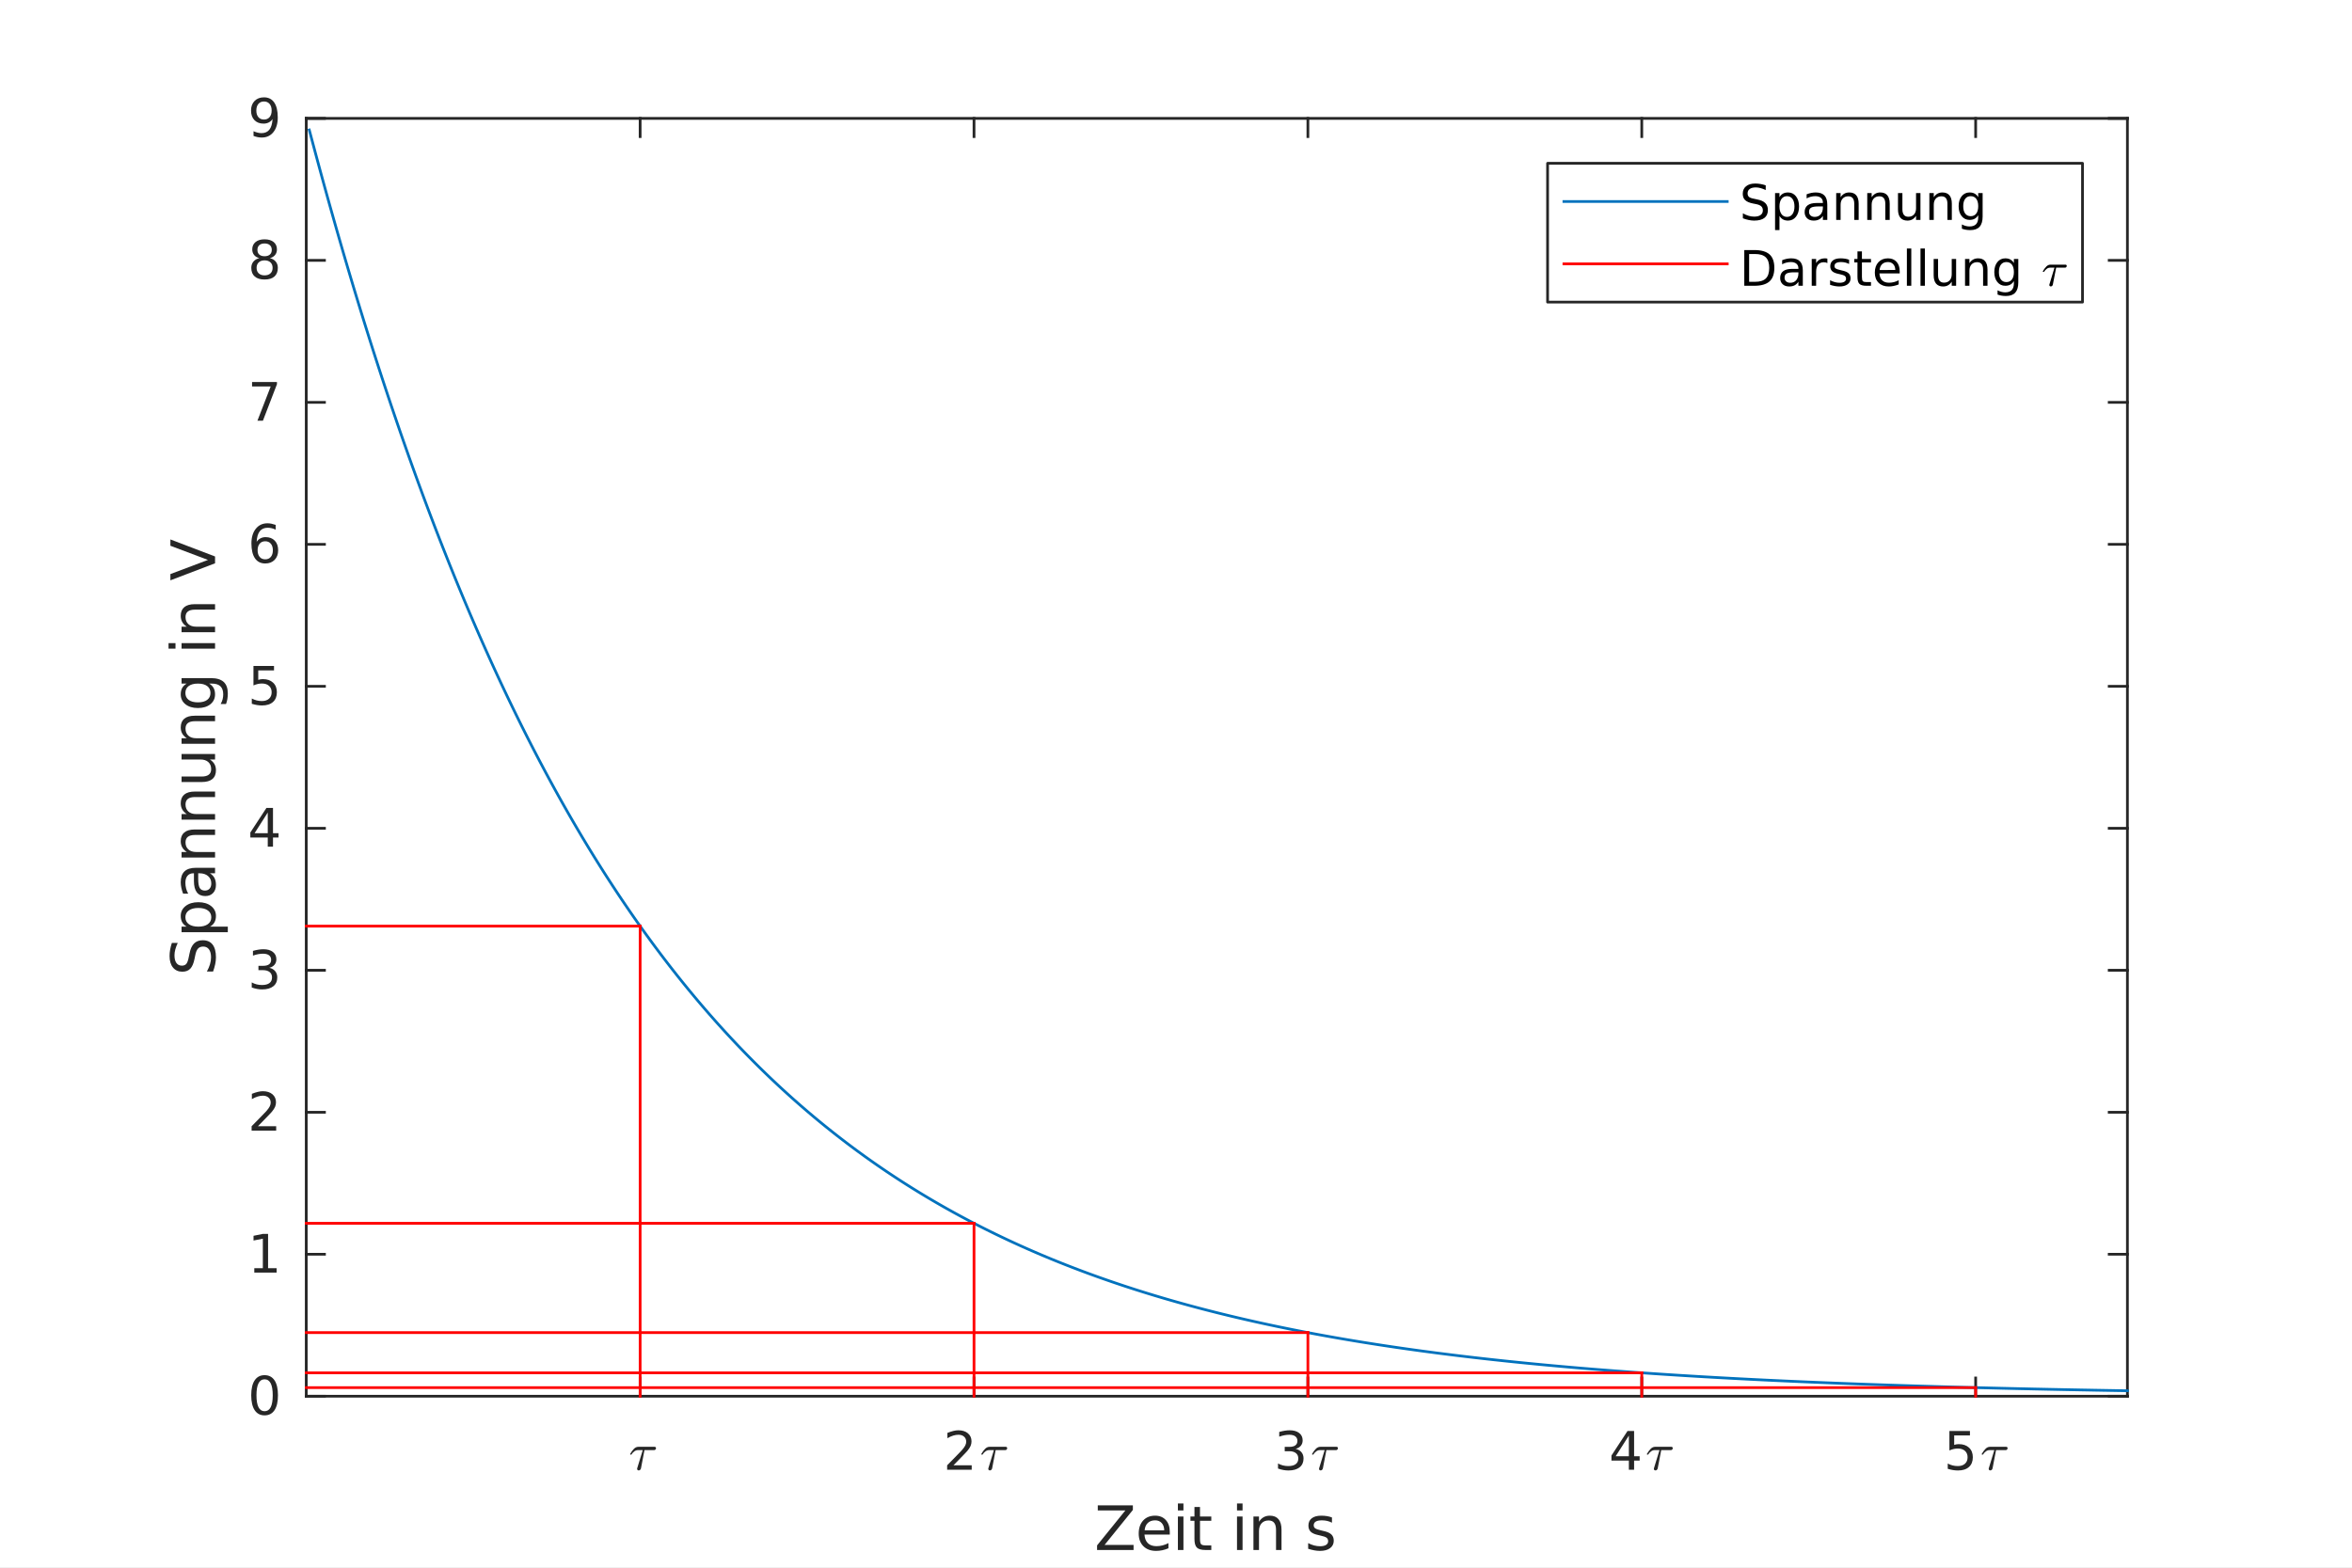 <?xml version="1.0"?>
<!DOCTYPE svg PUBLIC '-//W3C//DTD SVG 1.0//EN'
          'http://www.w3.org/TR/2001/REC-SVG-20010904/DTD/svg10.dtd'>
<svg xmlns:xlink="http://www.w3.org/1999/xlink" style="fill-opacity:1; color-rendering:auto; color-interpolation:auto; text-rendering:auto; stroke:black; stroke-linecap:square; stroke-miterlimit:10; shape-rendering:auto; stroke-opacity:1; fill:black; stroke-dasharray:none; font-weight:normal; stroke-width:1; font-family:'Dialog'; font-style:normal; stroke-linejoin:miter; font-size:12px; stroke-dashoffset:0; image-rendering:auto;" width="576" height="384" xmlns="http://www.w3.org/2000/svg"
><rect width="100%" height="100%" fill="#333333" stroke="none"/><!--Generated by the Batik Graphics2D SVG Generator--><defs id="genericDefs"
  /><g
  ><defs id="defs1"
    ><clipPath clipPathUnits="userSpaceOnUse" id="clipPath1"
      ><path d="M0 0 L576 0 L576 384 L0 384 L0 0 Z"
      /></clipPath
    ></defs
    ><g style="fill:white; stroke:white;"
    ><rect x="0" y="0" width="576" style="clip-path:url(#clipPath1); stroke:none;" height="384"
    /></g
    ><g style="fill:white; text-rendering:optimizeSpeed; color-rendering:optimizeSpeed; image-rendering:optimizeSpeed; shape-rendering:crispEdges; stroke:white; color-interpolation:sRGB;"
    ><rect x="0" width="576" height="384" y="0" style="stroke:none;"
      /><path style="stroke:none;" d="M75 342 L521 342 L521 29 L75 29 Z"
    /></g
    ><g style="fill:rgb(38,38,38); text-rendering:geometricPrecision; image-rendering:optimizeQuality; color-rendering:optimizeQuality; stroke-linejoin:round; stroke:rgb(38,38,38); color-interpolation:linearRGB; stroke-width:0.667;"
    ><line y2="342" style="fill:none;" x1="75" x2="521" y1="342"
      /><line y2="29" style="fill:none;" x1="75" x2="521" y1="29"
      /><line y2="337.54" style="fill:none;" x1="156.767" x2="156.767" y1="342"
      /><line y2="337.54" style="fill:none;" x1="238.533" x2="238.533" y1="342"
      /><line y2="337.54" style="fill:none;" x1="320.3" x2="320.3" y1="342"
      /><line y2="337.54" style="fill:none;" x1="402.067" x2="402.067" y1="342"
      /><line y2="337.54" style="fill:none;" x1="483.833" x2="483.833" y1="342"
      /><line y2="33.46" style="fill:none;" x1="156.767" x2="156.767" y1="29"
      /><line y2="33.46" style="fill:none;" x1="238.533" x2="238.533" y1="29"
      /><line y2="33.46" style="fill:none;" x1="320.3" x2="320.3" y1="29"
      /><line y2="33.46" style="fill:none;" x1="402.067" x2="402.067" y1="29"
      /><line y2="33.46" style="fill:none;" x1="483.833" x2="483.833" y1="29"
    /></g
    ><g transform="translate(154,360)" style="font-size:13.333px; fill:rgb(38,38,38); text-rendering:geometricPrecision; image-rendering:optimizeQuality; color-rendering:optimizeQuality; font-family:'mwb_cmmi10'; stroke:rgb(38,38,38); color-interpolation:linearRGB;"
    ><path style="stroke:none;" d="M2.031 -0.203 Q2.031 -0.281 2.047 -0.344 L3.406 -4.797 L2.234 -4.797 Q1.766 -4.797 1.352 -4.5 Q0.938 -4.203 0.656 -3.75 Q0.641 -3.688 0.578 -3.688 L0.438 -3.688 Q0.312 -3.688 0.312 -3.828 Q0.312 -3.844 0.344 -3.891 Q0.766 -4.625 1.25 -5.117 Q1.734 -5.609 2.344 -5.609 L6.328 -5.609 Q6.469 -5.609 6.562 -5.516 Q6.656 -5.422 6.656 -5.281 Q6.656 -5.078 6.523 -4.938 Q6.391 -4.797 6.188 -4.797 L3.828 -4.797 L2.969 -0.312 Q2.906 -0.109 2.773 0.031 Q2.641 0.172 2.422 0.172 Q2.25 0.172 2.141 0.07 Q2.031 -0.031 2.031 -0.203 Z"
    /></g
    ><g transform="translate(231,360)" style="font-size:13.333px; fill:rgb(38,38,38); text-rendering:geometricPrecision; image-rendering:optimizeQuality; color-rendering:optimizeQuality; font-family:'SansSerif'; stroke:rgb(38,38,38); color-interpolation:linearRGB;"
    ><path style="stroke:none;" d="M2.5 -1.078 L6.969 -1.078 L6.969 0 L0.953 0 L0.953 -1.078 Q1.688 -1.828 2.945 -3.102 Q4.203 -4.375 4.531 -4.75 Q5.141 -5.438 5.383 -5.922 Q5.625 -6.406 5.625 -6.859 Q5.625 -7.625 5.102 -8.094 Q4.578 -8.562 3.719 -8.562 Q3.109 -8.562 2.445 -8.359 Q1.781 -8.156 1.016 -7.719 L1.016 -9.016 Q1.797 -9.328 2.469 -9.492 Q3.141 -9.656 3.688 -9.656 Q5.172 -9.656 6.047 -8.914 Q6.922 -8.172 6.922 -6.938 Q6.922 -6.359 6.703 -5.836 Q6.484 -5.312 5.906 -4.609 Q5.75 -4.422 4.898 -3.539 Q4.047 -2.656 2.5 -1.078 Z"
    /></g
    ><g transform="translate(240,360)" style="font-size:13.333px; fill:rgb(38,38,38); text-rendering:geometricPrecision; image-rendering:optimizeQuality; color-rendering:optimizeQuality; font-family:'mwb_cmmi10'; stroke:rgb(38,38,38); color-interpolation:linearRGB;"
    ><path style="stroke:none;" d="M2.031 -0.203 Q2.031 -0.281 2.047 -0.344 L3.406 -4.797 L2.234 -4.797 Q1.766 -4.797 1.352 -4.5 Q0.938 -4.203 0.656 -3.75 Q0.641 -3.688 0.578 -3.688 L0.438 -3.688 Q0.312 -3.688 0.312 -3.828 Q0.312 -3.844 0.344 -3.891 Q0.766 -4.625 1.25 -5.117 Q1.734 -5.609 2.344 -5.609 L6.328 -5.609 Q6.469 -5.609 6.562 -5.516 Q6.656 -5.422 6.656 -5.281 Q6.656 -5.078 6.523 -4.938 Q6.391 -4.797 6.188 -4.797 L3.828 -4.797 L2.969 -0.312 Q2.906 -0.109 2.773 0.031 Q2.641 0.172 2.422 0.172 Q2.25 0.172 2.141 0.07 Q2.031 -0.031 2.031 -0.203 Z"
    /></g
    ><g transform="translate(312,360)" style="font-size:13.333px; fill:rgb(38,38,38); text-rendering:geometricPrecision; image-rendering:optimizeQuality; color-rendering:optimizeQuality; font-family:'SansSerif'; stroke:rgb(38,38,38); color-interpolation:linearRGB;"
    ><path style="stroke:none;" d="M5.281 -5.109 Q6.203 -4.906 6.719 -4.289 Q7.234 -3.672 7.234 -2.75 Q7.234 -1.359 6.266 -0.586 Q5.297 0.188 3.516 0.188 Q2.922 0.188 2.289 0.07 Q1.656 -0.047 0.984 -0.281 L0.984 -1.531 Q1.531 -1.219 2.164 -1.055 Q2.797 -0.891 3.484 -0.891 Q4.688 -0.891 5.32 -1.367 Q5.953 -1.844 5.953 -2.75 Q5.953 -3.594 5.367 -4.062 Q4.781 -4.531 3.734 -4.531 L2.625 -4.531 L2.625 -5.594 L3.781 -5.594 Q4.734 -5.594 5.234 -5.969 Q5.734 -6.344 5.734 -7.062 Q5.734 -7.781 5.219 -8.172 Q4.703 -8.562 3.734 -8.562 Q3.203 -8.562 2.602 -8.453 Q2 -8.344 1.281 -8.094 L1.281 -9.25 Q2 -9.453 2.641 -9.555 Q3.281 -9.656 3.844 -9.656 Q5.312 -9.656 6.164 -8.992 Q7.016 -8.328 7.016 -7.188 Q7.016 -6.406 6.562 -5.859 Q6.109 -5.312 5.281 -5.109 Z"
    /></g
    ><g transform="translate(321,360)" style="font-size:13.333px; fill:rgb(38,38,38); text-rendering:geometricPrecision; image-rendering:optimizeQuality; color-rendering:optimizeQuality; font-family:'mwb_cmmi10'; stroke:rgb(38,38,38); color-interpolation:linearRGB;"
    ><path style="stroke:none;" d="M2.031 -0.203 Q2.031 -0.281 2.047 -0.344 L3.406 -4.797 L2.234 -4.797 Q1.766 -4.797 1.352 -4.5 Q0.938 -4.203 0.656 -3.75 Q0.641 -3.688 0.578 -3.688 L0.438 -3.688 Q0.312 -3.688 0.312 -3.828 Q0.312 -3.844 0.344 -3.891 Q0.766 -4.625 1.25 -5.117 Q1.734 -5.609 2.344 -5.609 L6.328 -5.609 Q6.469 -5.609 6.562 -5.516 Q6.656 -5.422 6.656 -5.281 Q6.656 -5.078 6.523 -4.938 Q6.391 -4.797 6.188 -4.797 L3.828 -4.797 L2.969 -0.312 Q2.906 -0.109 2.773 0.031 Q2.641 0.172 2.422 0.172 Q2.25 0.172 2.141 0.07 Q2.031 -0.031 2.031 -0.203 Z"
    /></g
    ><g transform="translate(394,360)" style="font-size:13.333px; fill:rgb(38,38,38); text-rendering:geometricPrecision; image-rendering:optimizeQuality; color-rendering:optimizeQuality; font-family:'SansSerif'; stroke:rgb(38,38,38); color-interpolation:linearRGB;"
    ><path style="stroke:none;" d="M4.906 -8.359 L1.672 -3.297 L4.906 -3.297 L4.906 -8.359 ZM4.578 -9.484 L6.188 -9.484 L6.188 -3.297 L7.547 -3.297 L7.547 -2.234 L6.188 -2.234 L6.188 0 L4.906 0 L4.906 -2.234 L0.641 -2.234 L0.641 -3.469 L4.578 -9.484 Z"
    /></g
    ><g transform="translate(403,360)" style="font-size:13.333px; fill:rgb(38,38,38); text-rendering:geometricPrecision; image-rendering:optimizeQuality; color-rendering:optimizeQuality; font-family:'mwb_cmmi10'; stroke:rgb(38,38,38); color-interpolation:linearRGB;"
    ><path style="stroke:none;" d="M2.031 -0.203 Q2.031 -0.281 2.047 -0.344 L3.406 -4.797 L2.234 -4.797 Q1.766 -4.797 1.352 -4.5 Q0.938 -4.203 0.656 -3.75 Q0.641 -3.688 0.578 -3.688 L0.438 -3.688 Q0.312 -3.688 0.312 -3.828 Q0.312 -3.844 0.344 -3.891 Q0.766 -4.625 1.25 -5.117 Q1.734 -5.609 2.344 -5.609 L6.328 -5.609 Q6.469 -5.609 6.562 -5.516 Q6.656 -5.422 6.656 -5.281 Q6.656 -5.078 6.523 -4.938 Q6.391 -4.797 6.188 -4.797 L3.828 -4.797 L2.969 -0.312 Q2.906 -0.109 2.773 0.031 Q2.641 0.172 2.422 0.172 Q2.25 0.172 2.141 0.07 Q2.031 -0.031 2.031 -0.203 Z"
    /></g
    ><g transform="translate(476,360)" style="font-size:13.333px; fill:rgb(38,38,38); text-rendering:geometricPrecision; image-rendering:optimizeQuality; color-rendering:optimizeQuality; font-family:'SansSerif'; stroke:rgb(38,38,38); color-interpolation:linearRGB;"
    ><path style="stroke:none;" d="M1.406 -9.484 L6.438 -9.484 L6.438 -8.391 L2.578 -8.391 L2.578 -6.078 Q2.859 -6.172 3.141 -6.219 Q3.422 -6.266 3.688 -6.266 Q5.281 -6.266 6.211 -5.398 Q7.141 -4.531 7.141 -3.047 Q7.141 -1.516 6.188 -0.664 Q5.234 0.188 3.5 0.188 Q2.906 0.188 2.281 0.086 Q1.656 -0.016 1 -0.219 L1 -1.516 Q1.578 -1.203 2.188 -1.047 Q2.797 -0.891 3.469 -0.891 Q4.578 -0.891 5.219 -1.469 Q5.859 -2.047 5.859 -3.047 Q5.859 -4.031 5.219 -4.609 Q4.578 -5.188 3.469 -5.188 Q2.953 -5.188 2.445 -5.07 Q1.938 -4.953 1.406 -4.719 L1.406 -9.484 Z"
    /></g
    ><g transform="translate(485,360)" style="font-size:13.333px; fill:rgb(38,38,38); text-rendering:geometricPrecision; image-rendering:optimizeQuality; color-rendering:optimizeQuality; font-family:'mwb_cmmi10'; stroke:rgb(38,38,38); color-interpolation:linearRGB;"
    ><path style="stroke:none;" d="M2.031 -0.203 Q2.031 -0.281 2.047 -0.344 L3.406 -4.797 L2.234 -4.797 Q1.766 -4.797 1.352 -4.5 Q0.938 -4.203 0.656 -3.75 Q0.641 -3.688 0.578 -3.688 L0.438 -3.688 Q0.312 -3.688 0.312 -3.828 Q0.312 -3.844 0.344 -3.891 Q0.766 -4.625 1.25 -5.117 Q1.734 -5.609 2.344 -5.609 L6.328 -5.609 Q6.469 -5.609 6.562 -5.516 Q6.656 -5.422 6.656 -5.281 Q6.656 -5.078 6.523 -4.938 Q6.391 -4.797 6.188 -4.797 L3.828 -4.797 L2.969 -0.312 Q2.906 -0.109 2.773 0.031 Q2.641 0.172 2.422 0.172 Q2.25 0.172 2.141 0.07 Q2.031 -0.031 2.031 -0.203 Z"
    /></g
    ><g transform="translate(298,365.667)" style="font-size:14.667px; fill:rgb(38,38,38); text-rendering:geometricPrecision; image-rendering:optimizeQuality; color-rendering:optimizeQuality; font-family:'SansSerif'; stroke:rgb(38,38,38); color-interpolation:linearRGB;"
    ><path style="stroke:none;" d="M-29.156 3.062 L-20.562 3.062 L-20.562 4.188 L-27.484 12.75 L-20.391 12.75 L-20.391 14 L-29.328 14 L-29.328 12.875 L-22.406 4.312 L-29.156 4.312 L-29.156 3.062 ZM-11.522 9.562 L-11.522 10.219 L-17.725 10.219 Q-17.631 11.609 -16.881 12.336 Q-16.131 13.062 -14.803 13.062 Q-14.022 13.062 -13.296 12.875 Q-12.569 12.688 -11.85 12.312 L-11.85 13.578 Q-12.569 13.891 -13.335 14.055 Q-14.1 14.219 -14.882 14.219 Q-16.835 14.219 -17.983 13.07 Q-19.131 11.922 -19.131 9.984 Q-19.131 7.969 -18.046 6.781 Q-16.96 5.594 -15.116 5.594 Q-13.46 5.594 -12.491 6.664 Q-11.522 7.734 -11.522 9.562 ZM-12.882 9.172 Q-12.897 8.062 -13.499 7.398 Q-14.1 6.734 -15.1 6.734 Q-16.225 6.734 -16.905 7.375 Q-17.585 8.016 -17.678 9.172 L-12.882 9.172 ZM-9.536 5.797 L-8.177 5.797 L-8.177 14 L-9.536 14 L-9.536 5.797 ZM-9.536 2.609 L-8.177 2.609 L-8.177 4.312 L-9.536 4.312 L-9.536 2.609 ZM-4.121 3.469 L-4.121 5.797 L-1.355 5.797 L-1.355 6.844 L-4.121 6.844 L-4.121 11.297 Q-4.121 12.297 -3.847 12.586 Q-3.574 12.875 -2.73 12.875 L-1.355 12.875 L-1.355 14 L-2.73 14 Q-4.293 14 -4.886 13.414 Q-5.48 12.828 -5.48 11.297 L-5.48 6.844 L-6.464 6.844 L-6.464 5.797 L-5.48 5.797 L-5.48 3.469 L-4.121 3.469 ZM4.941 5.797 L6.3 5.797 L6.3 14 L4.941 14 L4.941 5.797 ZM4.941 2.609 L6.3 2.609 L6.3 4.312 L4.941 4.312 L4.941 2.609 ZM15.841 9.047 L15.841 14 L14.497 14 L14.497 9.094 Q14.497 7.922 14.044 7.344 Q13.591 6.766 12.669 6.766 Q11.591 6.766 10.958 7.461 Q10.325 8.156 10.325 9.359 L10.325 14 L8.966 14 L8.966 5.797 L10.325 5.797 L10.325 7.078 Q10.81 6.328 11.466 5.961 Q12.122 5.594 12.982 5.594 Q14.388 5.594 15.114 6.469 Q15.841 7.344 15.841 9.047 ZM28.195 6.031 L28.195 7.312 Q27.633 7.016 27.015 6.875 Q26.398 6.734 25.742 6.734 Q24.726 6.734 24.226 7.039 Q23.726 7.344 23.726 7.953 Q23.726 8.422 24.086 8.688 Q24.445 8.953 25.539 9.203 L25.992 9.312 Q27.43 9.609 28.031 10.172 Q28.633 10.734 28.633 11.734 Q28.633 12.875 27.734 13.547 Q26.836 14.219 25.242 14.219 Q24.586 14.219 23.875 14.086 Q23.164 13.953 22.367 13.703 L22.367 12.312 Q23.117 12.703 23.844 12.891 Q24.57 13.078 25.273 13.078 Q26.226 13.078 26.742 12.758 Q27.258 12.438 27.258 11.844 Q27.258 11.297 26.883 11 Q26.508 10.703 25.258 10.438 L24.789 10.328 Q23.539 10.062 22.984 9.516 Q22.43 8.969 22.43 8.016 Q22.43 6.859 23.25 6.227 Q24.07 5.594 25.57 5.594 Q26.32 5.594 26.984 5.703 Q27.648 5.812 28.195 6.031 Z"
    /></g
    ><g style="fill:rgb(38,38,38); text-rendering:geometricPrecision; image-rendering:optimizeQuality; color-rendering:optimizeQuality; stroke-linejoin:round; stroke:rgb(38,38,38); color-interpolation:linearRGB; stroke-width:0.667;"
    ><line y2="29" style="fill:none;" x1="75" x2="75" y1="342"
      /><line y2="29" style="fill:none;" x1="521" x2="521" y1="342"
      /><line y2="342" style="fill:none;" x1="75" x2="79.46" y1="342"
      /><line y2="307.222" style="fill:none;" x1="75" x2="79.46" y1="307.222"
      /><line y2="272.445" style="fill:none;" x1="75" x2="79.46" y1="272.445"
      /><line y2="237.667" style="fill:none;" x1="75" x2="79.46" y1="237.667"
      /><line y2="202.889" style="fill:none;" x1="75" x2="79.46" y1="202.889"
      /><line y2="168.111" style="fill:none;" x1="75" x2="79.46" y1="168.111"
      /><line y2="133.333" style="fill:none;" x1="75" x2="79.46" y1="133.333"
      /><line y2="98.556" style="fill:none;" x1="75" x2="79.46" y1="98.556"
      /><line y2="63.778" style="fill:none;" x1="75" x2="79.46" y1="63.778"
      /><line y2="29" style="fill:none;" x1="75" x2="79.46" y1="29"
      /><line y2="342" style="fill:none;" x1="521" x2="516.54" y1="342"
      /><line y2="307.222" style="fill:none;" x1="521" x2="516.54" y1="307.222"
      /><line y2="272.445" style="fill:none;" x1="521" x2="516.54" y1="272.445"
      /><line y2="237.667" style="fill:none;" x1="521" x2="516.54" y1="237.667"
      /><line y2="202.889" style="fill:none;" x1="521" x2="516.54" y1="202.889"
      /><line y2="168.111" style="fill:none;" x1="521" x2="516.54" y1="168.111"
      /><line y2="133.333" style="fill:none;" x1="521" x2="516.54" y1="133.333"
      /><line y2="98.556" style="fill:none;" x1="521" x2="516.54" y1="98.556"
      /><line y2="63.778" style="fill:none;" x1="521" x2="516.54" y1="63.778"
      /><line y2="29" style="fill:none;" x1="521" x2="516.54" y1="29"
    /></g
    ><g transform="translate(69.667,342)" style="font-size:13.333px; fill:rgb(38,38,38); text-rendering:geometricPrecision; image-rendering:optimizeQuality; color-rendering:optimizeQuality; font-family:'SansSerif'; stroke:rgb(38,38,38); color-interpolation:linearRGB;"
    ><path style="stroke:none;" d="M-4.875 -4.141 Q-5.859 -4.141 -6.359 -3.164 Q-6.859 -2.188 -6.859 -0.234 Q-6.859 1.719 -6.359 2.695 Q-5.859 3.672 -4.875 3.672 Q-3.875 3.672 -3.375 2.695 Q-2.875 1.719 -2.875 -0.234 Q-2.875 -2.188 -3.375 -3.164 Q-3.875 -4.141 -4.875 -4.141 ZM-4.875 -5.156 Q-3.281 -5.156 -2.438 -3.891 Q-1.594 -2.625 -1.594 -0.234 Q-1.594 2.156 -2.438 3.422 Q-3.281 4.688 -4.875 4.688 Q-6.453 4.688 -7.297 3.422 Q-8.141 2.156 -8.141 -0.234 Q-8.141 -2.625 -7.297 -3.891 Q-6.453 -5.156 -4.875 -5.156 Z"
    /></g
    ><g transform="translate(69.667,307.222)" style="font-size:13.333px; fill:rgb(38,38,38); text-rendering:geometricPrecision; image-rendering:optimizeQuality; color-rendering:optimizeQuality; font-family:'SansSerif'; stroke:rgb(38,38,38); color-interpolation:linearRGB;"
    ><path style="stroke:none;" d="M-7.391 3.422 L-5.297 3.422 L-5.297 -3.812 L-7.578 -3.359 L-7.578 -4.516 L-5.312 -4.984 L-4.016 -4.984 L-4.016 3.422 L-1.922 3.422 L-1.922 4.5 L-7.391 4.5 L-7.391 3.422 Z"
    /></g
    ><g transform="translate(69.667,272.445)" style="font-size:13.333px; fill:rgb(38,38,38); text-rendering:geometricPrecision; image-rendering:optimizeQuality; color-rendering:optimizeQuality; font-family:'SansSerif'; stroke:rgb(38,38,38); color-interpolation:linearRGB;"
    ><path style="stroke:none;" d="M-6.5 3.422 L-2.031 3.422 L-2.031 4.5 L-8.047 4.5 L-8.047 3.422 Q-7.312 2.672 -6.055 1.398 Q-4.797 0.125 -4.469 -0.25 Q-3.859 -0.938 -3.617 -1.422 Q-3.375 -1.906 -3.375 -2.359 Q-3.375 -3.125 -3.898 -3.594 Q-4.422 -4.062 -5.281 -4.062 Q-5.891 -4.062 -6.555 -3.859 Q-7.219 -3.656 -7.984 -3.219 L-7.984 -4.516 Q-7.203 -4.828 -6.531 -4.992 Q-5.859 -5.156 -5.312 -5.156 Q-3.828 -5.156 -2.953 -4.414 Q-2.078 -3.672 -2.078 -2.438 Q-2.078 -1.859 -2.297 -1.336 Q-2.516 -0.812 -3.094 -0.109 Q-3.25 0.078 -4.102 0.961 Q-4.953 1.844 -6.5 3.422 Z"
    /></g
    ><g transform="translate(69.667,237.667)" style="font-size:13.333px; fill:rgb(38,38,38); text-rendering:geometricPrecision; image-rendering:optimizeQuality; color-rendering:optimizeQuality; font-family:'SansSerif'; stroke:rgb(38,38,38); color-interpolation:linearRGB;"
    ><path style="stroke:none;" d="M-3.719 -0.609 Q-2.797 -0.406 -2.281 0.211 Q-1.766 0.828 -1.766 1.75 Q-1.766 3.141 -2.734 3.914 Q-3.703 4.688 -5.484 4.688 Q-6.078 4.688 -6.711 4.57 Q-7.344 4.453 -8.016 4.219 L-8.016 2.969 Q-7.469 3.281 -6.836 3.445 Q-6.203 3.609 -5.516 3.609 Q-4.312 3.609 -3.68 3.133 Q-3.047 2.656 -3.047 1.75 Q-3.047 0.906 -3.633 0.438 Q-4.219 -0.031 -5.266 -0.031 L-6.375 -0.031 L-6.375 -1.094 L-5.219 -1.094 Q-4.266 -1.094 -3.766 -1.469 Q-3.266 -1.844 -3.266 -2.562 Q-3.266 -3.281 -3.781 -3.672 Q-4.297 -4.062 -5.266 -4.062 Q-5.797 -4.062 -6.398 -3.953 Q-7 -3.844 -7.719 -3.594 L-7.719 -4.75 Q-7 -4.953 -6.359 -5.055 Q-5.719 -5.156 -5.156 -5.156 Q-3.688 -5.156 -2.836 -4.492 Q-1.984 -3.828 -1.984 -2.688 Q-1.984 -1.906 -2.438 -1.359 Q-2.891 -0.812 -3.719 -0.609 Z"
    /></g
    ><g transform="translate(69.667,202.889)" style="font-size:13.333px; fill:rgb(38,38,38); text-rendering:geometricPrecision; image-rendering:optimizeQuality; color-rendering:optimizeQuality; font-family:'SansSerif'; stroke:rgb(38,38,38); color-interpolation:linearRGB;"
    ><path style="stroke:none;" d="M-4.094 -3.859 L-7.328 1.203 L-4.094 1.203 L-4.094 -3.859 ZM-4.422 -4.984 L-2.812 -4.984 L-2.812 1.203 L-1.453 1.203 L-1.453 2.266 L-2.812 2.266 L-2.812 4.5 L-4.094 4.5 L-4.094 2.266 L-8.359 2.266 L-8.359 1.031 L-4.422 -4.984 Z"
    /></g
    ><g transform="translate(69.667,168.111)" style="font-size:13.333px; fill:rgb(38,38,38); text-rendering:geometricPrecision; image-rendering:optimizeQuality; color-rendering:optimizeQuality; font-family:'SansSerif'; stroke:rgb(38,38,38); color-interpolation:linearRGB;"
    ><path style="stroke:none;" d="M-7.594 -4.984 L-2.562 -4.984 L-2.562 -3.891 L-6.422 -3.891 L-6.422 -1.578 Q-6.141 -1.672 -5.859 -1.719 Q-5.578 -1.766 -5.312 -1.766 Q-3.719 -1.766 -2.789 -0.898 Q-1.859 -0.031 -1.859 1.453 Q-1.859 2.984 -2.812 3.836 Q-3.766 4.688 -5.5 4.688 Q-6.094 4.688 -6.719 4.586 Q-7.344 4.484 -8 4.281 L-8 2.984 Q-7.422 3.297 -6.812 3.453 Q-6.203 3.609 -5.531 3.609 Q-4.422 3.609 -3.781 3.031 Q-3.141 2.453 -3.141 1.453 Q-3.141 0.469 -3.781 -0.109 Q-4.422 -0.688 -5.531 -0.688 Q-6.047 -0.688 -6.555 -0.57 Q-7.062 -0.453 -7.594 -0.219 L-7.594 -4.984 Z"
    /></g
    ><g transform="translate(69.667,133.333)" style="font-size:13.333px; fill:rgb(38,38,38); text-rendering:geometricPrecision; image-rendering:optimizeQuality; color-rendering:optimizeQuality; font-family:'SansSerif'; stroke:rgb(38,38,38); color-interpolation:linearRGB;"
    ><path style="stroke:none;" d="M-4.703 -0.75 Q-5.578 -0.75 -6.078 -0.156 Q-6.578 0.438 -6.578 1.453 Q-6.578 2.484 -6.078 3.078 Q-5.578 3.672 -4.703 3.672 Q-3.844 3.672 -3.344 3.078 Q-2.844 2.484 -2.844 1.453 Q-2.844 0.438 -3.344 -0.156 Q-3.844 -0.75 -4.703 -0.75 ZM-2.156 -4.766 L-2.156 -3.594 Q-2.641 -3.828 -3.133 -3.945 Q-3.625 -4.062 -4.109 -4.062 Q-5.375 -4.062 -6.047 -3.211 Q-6.719 -2.359 -6.812 -0.625 Q-6.438 -1.172 -5.875 -1.469 Q-5.312 -1.766 -4.625 -1.766 Q-3.203 -1.766 -2.375 -0.898 Q-1.547 -0.031 -1.547 1.453 Q-1.547 2.922 -2.414 3.805 Q-3.281 4.688 -4.703 4.688 Q-6.359 4.688 -7.227 3.422 Q-8.094 2.156 -8.094 -0.234 Q-8.094 -2.469 -7.023 -3.812 Q-5.953 -5.156 -4.156 -5.156 Q-3.688 -5.156 -3.195 -5.055 Q-2.703 -4.953 -2.156 -4.766 Z"
    /></g
    ><g transform="translate(69.667,98.556)" style="font-size:13.333px; fill:rgb(38,38,38); text-rendering:geometricPrecision; image-rendering:optimizeQuality; color-rendering:optimizeQuality; font-family:'SansSerif'; stroke:rgb(38,38,38); color-interpolation:linearRGB;"
    ><path style="stroke:none;" d="M-7.938 -4.984 L-1.844 -4.984 L-1.844 -4.438 L-5.281 4.5 L-6.625 4.5 L-3.375 -3.891 L-7.938 -3.891 L-7.938 -4.984 Z"
    /></g
    ><g transform="translate(69.667,63.778)" style="font-size:13.333px; fill:rgb(38,38,38); text-rendering:geometricPrecision; image-rendering:optimizeQuality; color-rendering:optimizeQuality; font-family:'SansSerif'; stroke:rgb(38,38,38); color-interpolation:linearRGB;"
    ><path style="stroke:none;" d="M-4.875 0 Q-5.781 0 -6.305 0.492 Q-6.828 0.984 -6.828 1.828 Q-6.828 2.688 -6.305 3.18 Q-5.781 3.672 -4.875 3.672 Q-3.953 3.672 -3.43 3.18 Q-2.906 2.688 -2.906 1.828 Q-2.906 0.984 -3.43 0.492 Q-3.953 0 -4.875 0 ZM-6.156 -0.547 Q-6.969 -0.75 -7.43 -1.312 Q-7.891 -1.875 -7.891 -2.688 Q-7.891 -3.828 -7.086 -4.492 Q-6.281 -5.156 -4.875 -5.156 Q-3.453 -5.156 -2.648 -4.492 Q-1.844 -3.828 -1.844 -2.688 Q-1.844 -1.875 -2.305 -1.312 Q-2.766 -0.75 -3.578 -0.547 Q-2.656 -0.328 -2.141 0.297 Q-1.625 0.922 -1.625 1.828 Q-1.625 3.219 -2.461 3.953 Q-3.297 4.688 -4.875 4.688 Q-6.438 4.688 -7.281 3.953 Q-8.125 3.219 -8.125 1.828 Q-8.125 0.922 -7.602 0.297 Q-7.078 -0.328 -6.156 -0.547 ZM-6.625 -2.578 Q-6.625 -1.828 -6.164 -1.422 Q-5.703 -1.016 -4.875 -1.016 Q-4.047 -1.016 -3.578 -1.422 Q-3.109 -1.828 -3.109 -2.578 Q-3.109 -3.312 -3.578 -3.727 Q-4.047 -4.141 -4.875 -4.141 Q-5.703 -4.141 -6.164 -3.727 Q-6.625 -3.312 -6.625 -2.578 Z"
    /></g
    ><g transform="translate(69.667,29)" style="font-size:13.333px; fill:rgb(38,38,38); text-rendering:geometricPrecision; image-rendering:optimizeQuality; color-rendering:optimizeQuality; font-family:'SansSerif'; stroke:rgb(38,38,38); color-interpolation:linearRGB;"
    ><path style="stroke:none;" d="M-7.578 4.297 L-7.578 3.141 Q-7.094 3.359 -6.594 3.484 Q-6.094 3.609 -5.625 3.609 Q-4.359 3.609 -3.688 2.75 Q-3.016 1.891 -2.922 0.156 Q-3.281 0.703 -3.852 0.992 Q-4.422 1.281 -5.109 1.281 Q-6.531 1.281 -7.359 0.422 Q-8.188 -0.438 -8.188 -1.922 Q-8.188 -3.391 -7.32 -4.273 Q-6.453 -5.156 -5.016 -5.156 Q-3.375 -5.156 -2.508 -3.891 Q-1.641 -2.625 -1.641 -0.234 Q-1.641 2.016 -2.703 3.352 Q-3.766 4.688 -5.562 4.688 Q-6.047 4.688 -6.539 4.594 Q-7.031 4.5 -7.578 4.297 ZM-5.016 0.281 Q-4.156 0.281 -3.648 -0.305 Q-3.141 -0.891 -3.141 -1.922 Q-3.141 -2.953 -3.648 -3.547 Q-4.156 -4.141 -5.016 -4.141 Q-5.891 -4.141 -6.391 -3.547 Q-6.891 -2.953 -6.891 -1.922 Q-6.891 -0.891 -6.391 -0.305 Q-5.891 0.281 -5.016 0.281 Z"
    /></g
    ><g transform="translate(56.667,185.5) rotate(-90)" style="font-size:14.667px; fill:rgb(38,38,38); text-rendering:geometricPrecision; image-rendering:optimizeQuality; color-rendering:optimizeQuality; font-family:'SansSerif'; stroke:rgb(38,38,38); color-interpolation:linearRGB;"
    ><path style="stroke:none;" d="M-45.469 -14.578 L-45.469 -13.141 Q-46.312 -13.531 -47.062 -13.734 Q-47.812 -13.938 -48.5 -13.938 Q-49.719 -13.938 -50.375 -13.469 Q-51.031 -13 -51.031 -12.125 Q-51.031 -11.406 -50.594 -11.039 Q-50.156 -10.672 -48.938 -10.438 L-48.047 -10.25 Q-46.391 -9.938 -45.602 -9.141 Q-44.812 -8.344 -44.812 -7.016 Q-44.812 -5.422 -45.875 -4.602 Q-46.938 -3.781 -49 -3.781 Q-49.781 -3.781 -50.656 -3.961 Q-51.531 -4.141 -52.469 -4.484 L-52.469 -6 Q-51.562 -5.5 -50.703 -5.242 Q-49.844 -4.984 -49 -4.984 Q-47.734 -4.984 -47.047 -5.484 Q-46.359 -5.984 -46.359 -6.906 Q-46.359 -7.719 -46.852 -8.172 Q-47.344 -8.625 -48.469 -8.844 L-49.375 -9.031 Q-51.031 -9.359 -51.773 -10.062 Q-52.516 -10.766 -52.516 -12.016 Q-52.516 -13.469 -51.492 -14.305 Q-50.469 -15.141 -48.672 -15.141 Q-47.906 -15.141 -47.109 -15 Q-46.312 -14.859 -45.469 -14.578 ZM-41.478 -5.234 L-41.478 -0.875 L-42.837 -0.875 L-42.837 -12.203 L-41.478 -12.203 L-41.478 -10.953 Q-41.056 -11.688 -40.408 -12.047 Q-39.759 -12.406 -38.853 -12.406 Q-37.369 -12.406 -36.431 -11.219 Q-35.494 -10.031 -35.494 -8.094 Q-35.494 -6.156 -36.431 -4.969 Q-37.369 -3.781 -38.853 -3.781 Q-39.759 -3.781 -40.408 -4.141 Q-41.056 -4.5 -41.478 -5.234 ZM-36.9 -8.094 Q-36.9 -9.578 -37.509 -10.422 Q-38.119 -11.266 -39.181 -11.266 Q-40.259 -11.266 -40.869 -10.422 Q-41.478 -9.578 -41.478 -8.094 Q-41.478 -6.609 -40.869 -5.766 Q-40.259 -4.922 -39.181 -4.922 Q-38.119 -4.922 -37.509 -5.766 Q-36.9 -6.609 -36.9 -8.094 ZM-29.753 -8.125 Q-31.378 -8.125 -32.011 -7.75 Q-32.643 -7.375 -32.643 -6.469 Q-32.643 -5.766 -32.175 -5.344 Q-31.706 -4.922 -30.893 -4.922 Q-29.768 -4.922 -29.089 -5.711 Q-28.409 -6.5 -28.409 -7.828 L-28.409 -8.125 L-29.753 -8.125 ZM-27.065 -8.688 L-27.065 -4 L-28.409 -4 L-28.409 -5.25 Q-28.878 -4.5 -29.565 -4.141 Q-30.253 -3.781 -31.253 -3.781 Q-32.503 -3.781 -33.245 -4.492 Q-33.987 -5.203 -33.987 -6.391 Q-33.987 -7.766 -33.065 -8.469 Q-32.143 -9.172 -30.3 -9.172 L-28.409 -9.172 L-28.409 -9.312 Q-28.409 -10.234 -29.018 -10.75 Q-29.628 -11.266 -30.737 -11.266 Q-31.44 -11.266 -32.112 -11.094 Q-32.784 -10.922 -33.393 -10.578 L-33.393 -11.828 Q-32.659 -12.109 -31.956 -12.258 Q-31.253 -12.406 -30.597 -12.406 Q-28.815 -12.406 -27.94 -11.484 Q-27.065 -10.562 -27.065 -8.688 ZM-17.678 -8.953 L-17.678 -4 L-19.022 -4 L-19.022 -8.906 Q-19.022 -10.078 -19.475 -10.656 Q-19.928 -11.234 -20.85 -11.234 Q-21.928 -11.234 -22.561 -10.539 Q-23.193 -9.844 -23.193 -8.641 L-23.193 -4 L-24.553 -4 L-24.553 -12.203 L-23.193 -12.203 L-23.193 -10.922 Q-22.709 -11.672 -22.053 -12.039 Q-21.397 -12.406 -20.537 -12.406 Q-19.131 -12.406 -18.404 -11.531 Q-17.678 -10.656 -17.678 -8.953 ZM-8.389 -8.953 L-8.389 -4 L-9.733 -4 L-9.733 -8.906 Q-9.733 -10.078 -10.186 -10.656 Q-10.639 -11.234 -11.561 -11.234 Q-12.639 -11.234 -13.272 -10.539 Q-13.905 -9.844 -13.905 -8.641 L-13.905 -4 L-15.264 -4 L-15.264 -12.203 L-13.905 -12.203 L-13.905 -10.922 Q-13.42 -11.672 -12.764 -12.039 Q-12.108 -12.406 -11.248 -12.406 Q-9.842 -12.406 -9.115 -11.531 Q-8.389 -10.656 -8.389 -8.953 ZM-6.053 -7.234 L-6.053 -12.203 L-4.709 -12.203 L-4.709 -7.281 Q-4.709 -6.125 -4.256 -5.539 Q-3.803 -4.953 -2.897 -4.953 Q-1.803 -4.953 -1.17 -5.648 Q-0.537 -6.344 -0.537 -7.547 L-0.537 -12.203 L0.806 -12.203 L0.806 -4 L-0.537 -4 L-0.537 -5.266 Q-1.022 -4.516 -1.67 -4.148 Q-2.319 -3.781 -3.178 -3.781 Q-4.6 -3.781 -5.326 -4.664 Q-6.053 -5.547 -6.053 -7.234 ZM10.189 -8.953 L10.189 -4 L8.845 -4 L8.845 -8.906 Q8.845 -10.078 8.392 -10.656 Q7.939 -11.234 7.017 -11.234 Q5.939 -11.234 5.306 -10.539 Q4.673 -9.844 4.673 -8.641 L4.673 -4 L3.314 -4 L3.314 -12.203 L4.673 -12.203 L4.673 -10.922 Q5.158 -11.672 5.814 -12.039 Q6.47 -12.406 7.33 -12.406 Q8.736 -12.406 9.463 -11.531 Q10.189 -10.656 10.189 -8.953 ZM18.056 -8.203 Q18.056 -9.656 17.455 -10.461 Q16.853 -11.266 15.759 -11.266 Q14.666 -11.266 14.064 -10.461 Q13.462 -9.656 13.462 -8.203 Q13.462 -6.734 14.064 -5.93 Q14.666 -5.125 15.759 -5.125 Q16.853 -5.125 17.455 -5.93 Q18.056 -6.734 18.056 -8.203 ZM19.4 -5.016 Q19.4 -2.922 18.47 -1.898 Q17.541 -0.875 15.619 -0.875 Q14.916 -0.875 14.283 -0.984 Q13.65 -1.094 13.056 -1.312 L13.056 -2.625 Q13.65 -2.297 14.228 -2.148 Q14.806 -2 15.416 -2 Q16.744 -2 17.4 -2.688 Q18.056 -3.375 18.056 -4.781 L18.056 -5.438 Q17.634 -4.719 16.986 -4.359 Q16.337 -4 15.431 -4 Q13.916 -4 12.994 -5.148 Q12.072 -6.297 12.072 -8.203 Q12.072 -10.094 12.994 -11.25 Q13.916 -12.406 15.431 -12.406 Q16.337 -12.406 16.986 -12.047 Q17.634 -11.688 18.056 -10.953 L18.056 -12.203 L19.4 -12.203 L19.4 -5.016 ZM26.612 -12.203 L27.971 -12.203 L27.971 -4 L26.612 -4 L26.612 -12.203 ZM26.612 -15.391 L27.971 -15.391 L27.971 -13.688 L26.612 -13.688 L26.612 -15.391 ZM37.512 -8.953 L37.512 -4 L36.168 -4 L36.168 -8.906 Q36.168 -10.078 35.715 -10.656 Q35.262 -11.234 34.34 -11.234 Q33.262 -11.234 32.629 -10.539 Q31.997 -9.844 31.997 -8.641 L31.997 -4 L30.637 -4 L30.637 -12.203 L31.997 -12.203 L31.997 -10.922 Q32.481 -11.672 33.137 -12.039 Q33.793 -12.406 34.653 -12.406 Q36.059 -12.406 36.786 -11.531 Q37.512 -10.656 37.512 -8.953 ZM47.522 -4 L43.35 -14.938 L44.882 -14.938 L48.35 -5.734 L51.819 -14.938 L53.366 -14.938 L49.194 -4 L47.522 -4 Z"
    /></g
    ><g style="stroke-linecap:butt; fill:rgb(0,114,189); text-rendering:geometricPrecision; image-rendering:optimizeQuality; color-rendering:optimizeQuality; stroke-linejoin:round; stroke:rgb(0,114,189); color-interpolation:linearRGB; stroke-width:0.667;"
    ><path d="M75.743 31.833 L76.487 34.639 L77.23 37.421 L77.973 40.177 L78.717 42.909 L79.46 45.615 L80.203 48.298 L80.947 50.956 L81.69 53.589 L82.433 56.2 L83.177 58.786 L83.92 61.349 L84.663 63.889 L85.407 66.406 L86.15 68.9 L86.893 71.371 L87.637 73.82 L88.38 76.247 L89.123 78.652 L89.867 81.035 L90.61 83.397 L91.353 85.737 L92.097 88.056 L92.84 90.355 L93.583 92.632 L94.327 94.888 L95.07 97.125 L95.813 99.341 L96.557 101.537 L97.3 103.713 L98.043 105.869 L98.787 108.006 L99.53 110.124 L100.273 112.222 L101.017 114.302 L101.76 116.362 L102.503 118.404 L103.247 120.428 L103.99 122.433 L104.733 124.42 L105.477 126.389 L106.22 128.34 L106.963 130.274 L107.707 132.19 L108.45 134.089 L109.193 135.97 L109.937 137.835 L110.68 139.682 L111.423 141.513 L112.167 143.327 L112.91 145.125 L113.653 146.907 L114.397 148.673 L115.14 150.422 L115.883 152.156 L116.627 153.874 L117.37 155.576 L118.113 157.263 L118.857 158.935 L119.6 160.592 L120.343 162.234 L121.087 163.861 L121.83 165.473 L122.573 167.07 L123.317 168.653 L124.06 170.222 L124.803 171.776 L125.547 173.317 L126.29 174.844 L127.033 176.356 L127.777 177.855 L128.52 179.341 L129.263 180.813 L130.007 182.271 L130.75 183.717 L131.493 185.149 L132.237 186.569 L132.98 187.975 L133.723 189.369 L134.467 190.75 L135.21 192.119 L135.953 193.476 L136.697 194.82 L137.44 196.152 L138.183 197.472 L138.927 198.78 L139.67 200.076 L140.413 201.36 L141.157 202.633 L141.9 203.894 L142.643 205.144 L143.387 206.382 L144.13 207.61 L144.873 208.826 L145.617 210.031 L146.36 211.225 L147.103 212.409 L147.847 213.582 L148.59 214.744 L149.333 215.895 L150.077 217.036 L150.82 218.167 L151.563 219.288 L152.307 220.399 L153.05 221.499 L153.793 222.589 L154.537 223.67 L155.28 224.741 L156.023 225.802 L156.767 226.854 L157.51 227.896 L158.253 228.928 L158.997 229.952 L159.74 230.966 L160.483 231.97 L161.227 232.966 L161.97 233.953 L162.713 234.931 L163.457 235.9 L164.2 236.86 L164.943 237.811 L165.687 238.754 L166.43 239.689 L167.173 240.614 L167.917 241.532 L168.66 242.441 L169.403 243.342 L170.147 244.235 L170.89 245.12 L171.633 245.996 L172.377 246.865 L173.12 247.726 L173.863 248.579 L174.607 249.425 L175.35 250.263 L176.093 251.093 L176.837 251.916 L177.58 252.731 L178.323 253.539 L179.067 254.339 L179.81 255.132 L180.553 255.918 L181.297 256.697 L182.04 257.469 L182.783 258.235 L183.527 258.993 L184.27 259.744 L185.013 260.488 L185.757 261.226 L186.5 261.957 L187.243 262.681 L187.987 263.399 L188.73 264.11 L189.473 264.815 L190.217 265.514 L190.96 266.206 L191.703 266.892 L192.447 267.571 L193.19 268.245 L193.933 268.913 L194.677 269.574 L195.42 270.229 L196.163 270.879 L196.907 271.522 L197.65 272.16 L198.393 272.792 L199.137 273.419 L199.88 274.039 L200.623 274.654 L201.367 275.264 L202.11 275.868 L202.853 276.466 L203.597 277.059 L204.34 277.647 L205.083 278.229 L205.827 278.806 L206.57 279.378 L207.313 279.945 L208.057 280.507 L208.8 281.063 L209.543 281.615 L210.287 282.161 L211.03 282.702 L211.773 283.239 L212.517 283.771 L213.26 284.298 L214.003 284.82 L214.747 285.337 L215.49 285.85 L216.233 286.358 L216.977 286.862 L217.72 287.361 L218.463 287.855 L219.207 288.345 L219.95 288.831 L220.693 289.312 L221.437 289.789 L222.18 290.261 L222.923 290.73 L223.667 291.194 L224.41 291.653 L225.153 292.109 L225.897 292.56 L226.64 293.008 L227.383 293.451 L228.127 293.891 L228.87 294.326 L229.613 294.757 L230.357 295.185 L231.1 295.609 L231.843 296.029 L232.587 296.445 L233.33 296.857 L234.073 297.265 L234.817 297.67 L235.56 298.071 L236.303 298.469 L237.047 298.863 L237.79 299.253 L238.533 299.64 L239.277 300.023 L240.02 300.403 L240.763 300.78 L241.507 301.153 L242.25 301.522 L242.993 301.889 L243.737 302.252 L244.48 302.611 L245.223 302.968 L245.967 303.321 L246.71 303.671 L247.453 304.018 L248.197 304.362 L248.94 304.702 L249.683 305.04 L250.427 305.374 L251.17 305.706 L251.913 306.034 L252.657 306.36 L253.4 306.682 L254.143 307.002 L254.887 307.319 L255.63 307.632 L256.373 307.943 L257.117 308.252 L257.86 308.557 L258.603 308.86 L259.347 309.16 L260.09 309.457 L260.833 309.751 L261.577 310.043 L262.32 310.332 L263.063 310.619 L263.807 310.903 L264.55 311.184 L265.293 311.463 L266.037 311.74 L266.78 312.014 L267.523 312.285 L268.267 312.554 L269.01 312.82 L269.753 313.084 L270.497 313.346 L271.24 313.605 L271.983 313.862 L272.727 314.117 L273.47 314.369 L274.213 314.619 L274.957 314.867 L275.7 315.113 L276.443 315.356 L277.187 315.597 L277.93 315.836 L278.673 316.073 L279.417 316.307 L280.16 316.54 L280.903 316.77 L281.647 316.999 L282.39 317.225 L283.133 317.449 L283.877 317.671 L284.62 317.891 L285.363 318.11 L286.107 318.326 L286.85 318.54 L287.593 318.752 L288.337 318.963 L289.08 319.171 L289.823 319.378 L290.567 319.583 L291.31 319.785 L292.053 319.986 L292.797 320.186 L293.54 320.383 L294.283 320.579 L295.027 320.773 L295.77 320.965 L296.513 321.155 L297.257 321.344 L298 321.531 L298.743 321.716 L299.487 321.899 L300.23 322.081 L300.973 322.262 L301.717 322.44 L302.46 322.617 L303.203 322.793 L303.947 322.966 L304.69 323.139 L305.433 323.309 L306.177 323.478 L306.92 323.646 L307.663 323.812 L308.407 323.977 L309.15 324.14 L309.893 324.302 L310.637 324.462 L311.38 324.62 L312.123 324.778 L312.867 324.934 L313.61 325.088 L314.353 325.241 L315.097 325.393 L315.84 325.543 L316.583 325.692 L317.327 325.839 L318.07 325.986 L318.813 326.131 L319.557 326.274 L320.3 326.417 L321.043 326.558 L321.787 326.697 L322.53 326.836 L323.273 326.973 L324.017 327.109 L324.76 327.244 L325.503 327.377 L326.247 327.51 L326.99 327.641 L327.733 327.771 L328.477 327.9 L329.22 328.027 L329.963 328.154 L330.707 328.279 L331.45 328.403 L332.193 328.526 L332.937 328.648 L333.68 328.769 L334.423 328.889 L335.167 329.007 L335.91 329.125 L336.653 329.241 L337.397 329.357 L338.14 329.471 L338.883 329.585 L339.627 329.697 L340.37 329.808 L341.113 329.919 L341.857 330.028 L342.6 330.136 L343.343 330.244 L344.087 330.35 L344.83 330.456 L345.573 330.56 L346.317 330.664 L347.06 330.766 L347.803 330.868 L348.547 330.969 L349.29 331.068 L350.033 331.167 L350.777 331.265 L351.52 331.363 L352.263 331.459 L353.007 331.554 L353.75 331.649 L354.493 331.742 L355.237 331.835 L355.98 331.927 L356.723 332.018 L357.467 332.109 L358.21 332.198 L358.953 332.287 L359.697 332.375 L360.44 332.462 L361.183 332.548 L361.927 332.634 L362.67 332.719 L363.413 332.803 L364.157 332.886 L364.9 332.968 L365.643 333.05 L366.387 333.131 L367.13 333.211 L367.873 333.291 L368.617 333.37 L369.36 333.448 L370.103 333.525 L370.847 333.602 L371.59 333.678 L372.333 333.753 L373.077 333.828 L373.82 333.902 L374.563 333.975 L375.307 334.048 L376.05 334.12 L376.793 334.191 L377.537 334.262 L378.28 334.332 L379.023 334.401 L379.767 334.47 L380.51 334.538 L381.253 334.605 L381.997 334.672 L382.74 334.739 L383.483 334.804 L384.227 334.87 L384.97 334.934 L385.713 334.998 L386.457 335.061 L387.2 335.124 L387.943 335.186 L388.687 335.248 L389.43 335.309 L390.173 335.37 L390.917 335.43 L391.66 335.489 L392.403 335.548 L393.147 335.606 L393.89 335.664 L394.633 335.722 L395.377 335.778 L396.12 335.835 L396.863 335.89 L397.607 335.946 L398.35 336.001 L399.093 336.055 L399.837 336.109 L400.58 336.162 L401.323 336.215 L402.067 336.267 L402.81 336.319 L403.553 336.37 L404.297 336.421 L405.04 336.472 L405.783 336.522 L406.527 336.572 L407.27 336.621 L408.013 336.669 L408.757 336.718 L409.5 336.765 L410.243 336.813 L410.987 336.86 L411.73 336.906 L412.473 336.952 L413.217 336.998 L413.96 337.043 L414.703 337.088 L415.447 337.133 L416.19 337.177 L416.933 337.22 L417.677 337.264 L418.42 337.306 L419.163 337.349 L419.907 337.391 L420.65 337.433 L421.393 337.474 L422.137 337.515 L422.88 337.555 L423.623 337.596 L424.367 337.636 L425.11 337.675 L425.853 337.714 L426.597 337.753 L427.34 337.791 L428.083 337.83 L428.827 337.867 L429.57 337.905 L430.313 337.942 L431.057 337.978 L431.8 338.015 L432.543 338.051 L433.287 338.087 L434.03 338.122 L434.773 338.157 L435.517 338.192 L436.26 338.226 L437.003 338.261 L437.747 338.294 L438.49 338.328 L439.233 338.361 L439.977 338.394 L440.72 338.427 L441.463 338.459 L442.207 338.491 L442.95 338.523 L443.693 338.554 L444.437 338.586 L445.18 338.616 L445.923 338.647 L446.667 338.677 L447.41 338.707 L448.153 338.737 L448.897 338.767 L449.64 338.796 L450.383 338.825 L451.127 338.854 L451.87 338.882 L452.613 338.911 L453.357 338.938 L454.1 338.966 L454.843 338.994 L455.587 339.021 L456.33 339.048 L457.073 339.075 L457.817 339.101 L458.56 339.127 L459.303 339.153 L460.047 339.179 L460.79 339.204 L461.533 339.23 L462.277 339.255 L463.02 339.28 L463.763 339.304 L464.507 339.329 L465.25 339.353 L465.993 339.377 L466.737 339.401 L467.48 339.424 L468.223 339.447 L468.967 339.471 L469.71 339.493 L470.453 339.516 L471.197 339.538 L471.94 339.561 L472.683 339.583 L473.427 339.605 L474.17 339.627 L474.913 339.648 L475.657 339.669 L476.4 339.69 L477.143 339.711 L477.887 339.732 L478.63 339.752 L479.373 339.773 L480.117 339.793 L480.86 339.813 L481.603 339.833 L482.347 339.852 L483.09 339.872 L483.833 339.891 L484.577 339.91 L485.32 339.929 L486.063 339.948 L486.807 339.966 L487.55 339.985 L488.293 340.003 L489.037 340.021 L489.78 340.039 L490.523 340.057 L491.267 340.074 L492.01 340.092 L492.753 340.109 L493.497 340.126 L494.24 340.143 L494.983 340.16 L495.727 340.176 L496.47 340.193 L497.213 340.209 L497.957 340.226 L498.7 340.242 L499.443 340.257 L500.187 340.273 L500.93 340.289 L501.673 340.304 L502.417 340.32 L503.16 340.335 L503.903 340.35 L504.647 340.365 L505.39 340.38 L506.133 340.394 L506.877 340.409 L507.62 340.423 L508.363 340.438 L509.107 340.452 L509.85 340.466 L510.593 340.48 L511.337 340.493 L512.08 340.507 L512.823 340.521 L513.567 340.534 L514.31 340.547 L515.053 340.56 L515.797 340.573 L516.54 340.586 L517.283 340.599 L518.027 340.612 L518.77 340.624 L519.513 340.637 L520.257 340.649 L521 340.661" style="fill:none; fill-rule:evenodd;"
      /><line x1="75" x2="156.767" y1="226.854" style="fill:none; stroke:red;" y2="226.854"
      /><line x1="75" x2="238.533" y1="299.64" style="fill:none; stroke:red;" y2="299.64"
      /><line x1="75" x2="320.3" y1="326.417" style="fill:none; stroke:red;" y2="326.417"
      /><line x1="75" x2="402.067" y1="336.267" style="fill:none; stroke:red;" y2="336.267"
      /><line x1="75" x2="483.833" y1="339.891" style="fill:none; stroke:red;" y2="339.891"
      /><line x1="156.767" x2="156.767" y1="342" style="fill:none; stroke:red;" y2="226.854"
      /><line x1="238.533" x2="238.533" y1="342" style="fill:none; stroke:red;" y2="299.64"
      /><line x1="320.3" x2="320.3" y1="342" style="fill:none; stroke:red;" y2="326.417"
      /><line x1="402.067" x2="402.067" y1="342" style="fill:none; stroke:red;" y2="336.267"
      /><line x1="483.833" x2="483.833" y1="342" style="fill:none; stroke:red;" y2="339.891"
    /></g
    ><g style="fill:white; text-rendering:optimizeSpeed; color-rendering:optimizeSpeed; image-rendering:optimizeSpeed; shape-rendering:crispEdges; stroke:white; color-interpolation:sRGB;"
    ><path style="stroke:none;" d="M510 74 L510 40 L379 40 L379 74 Z"
    /></g
    ><g transform="translate(426,49.362)" style="text-rendering:geometricPrecision; font-family:'SansSerif'; color-interpolation:linearRGB; color-rendering:optimizeQuality; image-rendering:optimizeQuality;"
    ><path style="stroke:none;" d="M6.422 -3.969 L6.422 -2.812 Q5.75 -3.125 5.148 -3.289 Q4.547 -3.453 4 -3.453 Q3.031 -3.453 2.508 -3.078 Q1.984 -2.703 1.984 -2 Q1.984 -1.422 2.328 -1.125 Q2.672 -0.828 3.656 -0.656 L4.359 -0.5 Q5.688 -0.25 6.32 0.383 Q6.953 1.016 6.953 2.078 Q6.953 3.359 6.102 4.016 Q5.25 4.672 3.594 4.672 Q2.984 4.672 2.281 4.531 Q1.578 4.391 0.828 4.109 L0.828 2.891 Q1.547 3.297 2.242 3.5 Q2.938 3.703 3.594 3.703 Q4.609 3.703 5.164 3.305 Q5.719 2.906 5.719 2.172 Q5.719 1.531 5.32 1.164 Q4.922 0.797 4.016 0.625 L3.297 0.484 Q1.969 0.219 1.383 -0.344 Q0.797 -0.906 0.797 -1.906 Q0.797 -3.078 1.609 -3.742 Q2.422 -4.406 3.859 -4.406 Q4.484 -4.406 5.117 -4.297 Q5.75 -4.188 6.422 -3.969 ZM9.789 3.516 L9.789 7 L8.711 7 L8.711 -2.062 L9.789 -2.062 L9.789 -1.062 Q10.133 -1.656 10.648 -1.938 Q11.164 -2.219 11.883 -2.219 Q13.086 -2.219 13.836 -1.273 Q14.586 -0.328 14.586 1.219 Q14.586 2.766 13.836 3.719 Q13.086 4.672 11.883 4.672 Q11.164 4.672 10.648 4.383 Q10.133 4.094 9.789 3.516 ZM13.461 1.219 Q13.461 0.031 12.969 -0.641 Q12.477 -1.312 11.633 -1.312 Q10.773 -1.312 10.281 -0.641 Q9.789 0.031 9.789 1.219 Q9.789 2.406 10.281 3.086 Q10.773 3.766 11.633 3.766 Q12.477 3.766 12.969 3.086 Q13.461 2.406 13.461 1.219 ZM19.344 1.203 Q18.047 1.203 17.539 1.5 Q17.031 1.797 17.031 2.516 Q17.031 3.094 17.414 3.43 Q17.797 3.766 18.438 3.766 Q19.344 3.766 19.883 3.133 Q20.422 2.5 20.422 1.438 L20.422 1.203 L19.344 1.203 ZM21.5 0.75 L21.5 4.5 L20.422 4.5 L20.422 3.5 Q20.047 4.094 19.5 4.383 Q18.953 4.672 18.156 4.672 Q17.141 4.672 16.547 4.102 Q15.953 3.531 15.953 2.594 Q15.953 1.484 16.695 0.922 Q17.438 0.359 18.906 0.359 L20.422 0.359 L20.422 0.25 Q20.422 -0.5 19.93 -0.906 Q19.438 -1.312 18.562 -1.312 Q18 -1.312 17.461 -1.172 Q16.922 -1.031 16.438 -0.766 L16.438 -1.766 Q17.031 -2 17.586 -2.109 Q18.141 -2.219 18.672 -2.219 Q20.094 -2.219 20.797 -1.484 Q21.5 -0.75 21.5 0.75 ZM29.182 0.531 L29.182 4.5 L28.104 4.5 L28.104 0.578 Q28.104 -0.359 27.736 -0.82 Q27.369 -1.281 26.65 -1.281 Q25.775 -1.281 25.268 -0.727 Q24.76 -0.172 24.76 0.797 L24.76 4.5 L23.682 4.5 L23.682 -2.062 L24.76 -2.062 L24.76 -1.047 Q25.15 -1.641 25.674 -1.93 Q26.197 -2.219 26.885 -2.219 Q28.01 -2.219 28.596 -1.523 Q29.182 -0.828 29.182 0.531 ZM36.787 0.531 L36.787 4.5 L35.709 4.5 L35.709 0.578 Q35.709 -0.359 35.342 -0.82 Q34.975 -1.281 34.256 -1.281 Q33.381 -1.281 32.873 -0.727 Q32.365 -0.172 32.365 0.797 L32.365 4.5 L31.287 4.5 L31.287 -2.062 L32.365 -2.062 L32.365 -1.047 Q32.756 -1.641 33.279 -1.93 Q33.803 -2.219 34.49 -2.219 Q35.615 -2.219 36.201 -1.523 Q36.787 -0.828 36.787 0.531 ZM38.815 1.906 L38.815 -2.062 L39.893 -2.062 L39.893 1.875 Q39.893 2.797 40.26 3.266 Q40.627 3.734 41.346 3.734 Q42.221 3.734 42.728 3.18 Q43.236 2.625 43.236 1.656 L43.236 -2.062 L44.315 -2.062 L44.315 4.5 L43.236 4.5 L43.236 3.484 Q42.846 4.094 42.33 4.383 Q41.815 4.672 41.127 4.672 Q39.986 4.672 39.4 3.969 Q38.815 3.266 38.815 1.906 ZM51.998 0.531 L51.998 4.5 L50.92 4.5 L50.92 0.578 Q50.92 -0.359 50.553 -0.82 Q50.185 -1.281 49.467 -1.281 Q48.592 -1.281 48.084 -0.727 Q47.576 -0.172 47.576 0.797 L47.576 4.5 L46.498 4.5 L46.498 -2.062 L47.576 -2.062 L47.576 -1.047 Q47.967 -1.641 48.49 -1.93 Q49.014 -2.219 49.701 -2.219 Q50.826 -2.219 51.412 -1.523 Q51.998 -0.828 51.998 0.531 ZM58.463 1.141 Q58.463 -0.031 57.978 -0.672 Q57.494 -1.312 56.619 -1.312 Q55.76 -1.312 55.275 -0.672 Q54.791 -0.031 54.791 1.141 Q54.791 2.312 55.275 2.953 Q55.76 3.594 56.619 3.594 Q57.494 3.594 57.978 2.953 Q58.463 2.312 58.463 1.141 ZM59.541 3.688 Q59.541 5.359 58.799 6.18 Q58.057 7 56.51 7 Q55.947 7 55.44 6.914 Q54.932 6.828 54.463 6.656 L54.463 5.609 Q54.932 5.859 55.4 5.984 Q55.869 6.109 56.338 6.109 Q57.4 6.109 57.932 5.555 Q58.463 5 58.463 3.875 L58.463 3.344 Q58.119 3.922 57.603 4.211 Q57.088 4.5 56.353 4.5 Q55.15 4.5 54.408 3.578 Q53.666 2.656 53.666 1.141 Q53.666 -0.375 54.408 -1.297 Q55.15 -2.219 56.353 -2.219 Q57.088 -2.219 57.603 -1.93 Q58.119 -1.641 58.463 -1.062 L58.463 -2.062 L59.541 -2.062 L59.541 3.688 Z"
    /></g
    ><g style="stroke-linecap:butt; fill:rgb(0,114,189); text-rendering:geometricPrecision; image-rendering:optimizeQuality; color-rendering:optimizeQuality; stroke-linejoin:round; stroke:rgb(0,114,189); color-interpolation:linearRGB; stroke-width:0.667;"
    ><line y2="49.362" style="fill:none;" x1="383" x2="423" y1="49.362"
    /></g
    ><g transform="translate(426,70)" style="text-rendering:geometricPrecision; font-family:'SansSerif'; color-interpolation:linearRGB; color-rendering:optimizeQuality; image-rendering:optimizeQuality;"
    ><path style="stroke:none;" d="M2.359 -7.781 L2.359 -0.969 L3.797 -0.969 Q5.609 -0.969 6.445 -1.789 Q7.281 -2.609 7.281 -4.391 Q7.281 -6.141 6.445 -6.961 Q5.609 -7.781 3.797 -7.781 L2.359 -7.781 ZM1.172 -8.75 L3.609 -8.75 Q6.156 -8.75 7.344 -7.695 Q8.531 -6.641 8.531 -4.391 Q8.531 -2.125 7.336 -1.062 Q6.141 0 3.609 0 L1.172 0 L1.172 -8.75 ZM13.35 -3.297 Q12.053 -3.297 11.545 -3 Q11.037 -2.703 11.037 -1.984 Q11.037 -1.406 11.42 -1.07 Q11.803 -0.734 12.443 -0.734 Q13.35 -0.734 13.889 -1.367 Q14.428 -2 14.428 -3.062 L14.428 -3.297 L13.35 -3.297 ZM15.506 -3.75 L15.506 0 L14.428 0 L14.428 -1 Q14.053 -0.406 13.506 -0.117 Q12.959 0.172 12.162 0.172 Q11.146 0.172 10.553 -0.398 Q9.959 -0.969 9.959 -1.906 Q9.959 -3.016 10.701 -3.578 Q11.443 -4.141 12.912 -4.141 L14.428 -4.141 L14.428 -4.25 Q14.428 -5 13.935 -5.406 Q13.443 -5.812 12.568 -5.812 Q12.006 -5.812 11.467 -5.672 Q10.928 -5.531 10.443 -5.266 L10.443 -6.266 Q11.037 -6.5 11.592 -6.609 Q12.146 -6.719 12.678 -6.719 Q14.1 -6.719 14.803 -5.984 Q15.506 -5.25 15.506 -3.75 ZM21.531 -5.562 Q21.344 -5.656 21.133 -5.711 Q20.922 -5.766 20.656 -5.766 Q19.75 -5.766 19.258 -5.172 Q18.766 -4.578 18.766 -3.453 L18.766 0 L17.688 0 L17.688 -6.562 L18.766 -6.562 L18.766 -5.547 Q19.109 -6.141 19.656 -6.43 Q20.203 -6.719 20.984 -6.719 Q21.094 -6.719 21.227 -6.703 Q21.359 -6.688 21.516 -6.656 L21.531 -5.562 ZM26.84 -6.375 L26.84 -5.344 Q26.387 -5.578 25.895 -5.695 Q25.402 -5.812 24.871 -5.812 Q24.074 -5.812 23.668 -5.57 Q23.262 -5.328 23.262 -4.828 Q23.262 -4.453 23.551 -4.242 Q23.84 -4.031 24.715 -3.844 L25.074 -3.75 Q26.23 -3.516 26.715 -3.062 Q27.199 -2.609 27.199 -1.812 Q27.199 -0.891 26.473 -0.359 Q25.746 0.172 24.48 0.172 Q23.949 0.172 23.379 0.07 Q22.809 -0.031 22.184 -0.234 L22.184 -1.359 Q22.777 -1.047 23.355 -0.891 Q23.934 -0.734 24.512 -0.734 Q25.262 -0.734 25.676 -0.992 Q26.09 -1.25 26.09 -1.734 Q26.09 -2.172 25.793 -2.406 Q25.496 -2.641 24.496 -2.859 L24.121 -2.938 Q23.121 -3.156 22.676 -3.594 Q22.23 -4.031 22.23 -4.781 Q22.23 -5.719 22.887 -6.219 Q23.543 -6.719 24.746 -6.719 Q25.34 -6.719 25.871 -6.633 Q26.402 -6.547 26.84 -6.375 ZM29.982 -8.422 L29.982 -6.562 L32.201 -6.562 L32.201 -5.719 L29.982 -5.719 L29.982 -2.156 Q29.982 -1.359 30.201 -1.133 Q30.42 -0.906 31.092 -0.906 L32.201 -0.906 L32.201 0 L31.092 0 Q29.842 0 29.365 -0.469 Q28.889 -0.938 28.889 -2.156 L28.889 -5.719 L28.107 -5.719 L28.107 -6.562 L28.889 -6.562 L28.889 -8.422 L29.982 -8.422 ZM39.234 -3.547 L39.234 -3.031 L34.266 -3.031 Q34.344 -1.906 34.945 -1.328 Q35.547 -0.75 36.609 -0.75 Q37.234 -0.75 37.82 -0.898 Q38.406 -1.047 38.984 -1.359 L38.984 -0.328 Q38.391 -0.094 37.781 0.039 Q37.172 0.172 36.547 0.172 Q34.984 0.172 34.062 -0.742 Q33.141 -1.656 33.141 -3.219 Q33.141 -4.828 34.016 -5.773 Q34.891 -6.719 36.359 -6.719 Q37.688 -6.719 38.461 -5.867 Q39.234 -5.016 39.234 -3.547 ZM38.156 -3.875 Q38.141 -4.75 37.656 -5.281 Q37.172 -5.812 36.375 -5.812 Q35.469 -5.812 34.93 -5.297 Q34.391 -4.781 34.312 -3.859 L38.156 -3.875 ZM40.992 -9.125 L42.07 -9.125 L42.07 0 L40.992 0 L40.992 -9.125 ZM44.326 -9.125 L45.404 -9.125 L45.404 0 L44.326 0 L44.326 -9.125 ZM47.551 -2.594 L47.551 -6.562 L48.629 -6.562 L48.629 -2.625 Q48.629 -1.703 48.996 -1.234 Q49.363 -0.766 50.082 -0.766 Q50.957 -0.766 51.465 -1.32 Q51.973 -1.875 51.973 -2.844 L51.973 -6.562 L53.051 -6.562 L53.051 0 L51.973 0 L51.973 -1.016 Q51.582 -0.406 51.066 -0.117 Q50.551 0.172 49.863 0.172 Q48.723 0.172 48.137 -0.531 Q47.551 -1.234 47.551 -2.594 ZM60.734 -3.969 L60.734 0 L59.656 0 L59.656 -3.922 Q59.656 -4.859 59.289 -5.32 Q58.922 -5.781 58.203 -5.781 Q57.328 -5.781 56.82 -5.227 Q56.312 -4.672 56.312 -3.703 L56.312 0 L55.234 0 L55.234 -6.562 L56.312 -6.562 L56.312 -5.547 Q56.703 -6.141 57.227 -6.43 Q57.75 -6.719 58.438 -6.719 Q59.562 -6.719 60.148 -6.023 Q60.734 -5.328 60.734 -3.969 ZM67.199 -3.359 Q67.199 -4.531 66.715 -5.172 Q66.231 -5.812 65.356 -5.812 Q64.496 -5.812 64.012 -5.172 Q63.527 -4.531 63.527 -3.359 Q63.527 -2.188 64.012 -1.547 Q64.496 -0.906 65.356 -0.906 Q66.231 -0.906 66.715 -1.547 Q67.199 -2.188 67.199 -3.359 ZM68.277 -0.812 Q68.277 0.859 67.535 1.68 Q66.793 2.5 65.246 2.5 Q64.684 2.5 64.176 2.414 Q63.668 2.328 63.199 2.156 L63.199 1.109 Q63.668 1.359 64.137 1.484 Q64.606 1.609 65.074 1.609 Q66.137 1.609 66.668 1.055 Q67.199 0.5 67.199 -0.625 L67.199 -1.156 Q66.856 -0.578 66.34 -0.289 Q65.824 0 65.09 0 Q63.887 0 63.145 -0.922 Q62.402 -1.844 62.402 -3.359 Q62.402 -4.875 63.145 -5.797 Q63.887 -6.719 65.09 -6.719 Q65.824 -6.719 66.34 -6.43 Q66.856 -6.141 67.199 -5.562 L67.199 -6.562 L68.277 -6.562 L68.277 -0.812 Z"
    /></g
    ><g transform="translate(500,70)" style="text-rendering:geometricPrecision; font-family:'mwb_cmmi10'; color-interpolation:linearRGB; color-rendering:optimizeQuality; image-rendering:optimizeQuality;"
    ><path style="stroke:none;" d="M1.875 -0.188 Q1.875 -0.266 1.891 -0.312 L3.141 -4.438 L2.062 -4.438 Q1.625 -4.438 1.242 -4.156 Q0.859 -3.875 0.609 -3.453 Q0.594 -3.406 0.547 -3.406 L0.406 -3.406 Q0.281 -3.406 0.281 -3.531 Q0.281 -3.547 0.312 -3.594 Q0.703 -4.266 1.148 -4.719 Q1.594 -5.172 2.156 -5.172 L5.844 -5.172 Q5.969 -5.172 6.055 -5.086 Q6.141 -5 6.141 -4.875 Q6.141 -4.688 6.016 -4.562 Q5.891 -4.438 5.719 -4.438 L3.547 -4.438 L2.734 -0.281 Q2.688 -0.094 2.562 0.031 Q2.438 0.156 2.234 0.156 Q2.078 0.156 1.977 0.062 Q1.875 -0.031 1.875 -0.188 Z"
    /></g
    ><g style="stroke-linecap:butt; fill:red; text-rendering:geometricPrecision; image-rendering:optimizeQuality; color-rendering:optimizeQuality; stroke-linejoin:round; stroke:red; color-interpolation:linearRGB; stroke-width:0.667;"
    ><line y2="64.638" style="fill:none;" x1="383" x2="423" y1="64.638"
      /><path d="M379 74 L379 40 L510 40 L510 74 Z" style="fill:none; fill-rule:evenodd; stroke:rgb(38,38,38); stroke-linejoin:miter;"
    /></g
  ></g
></svg
>
